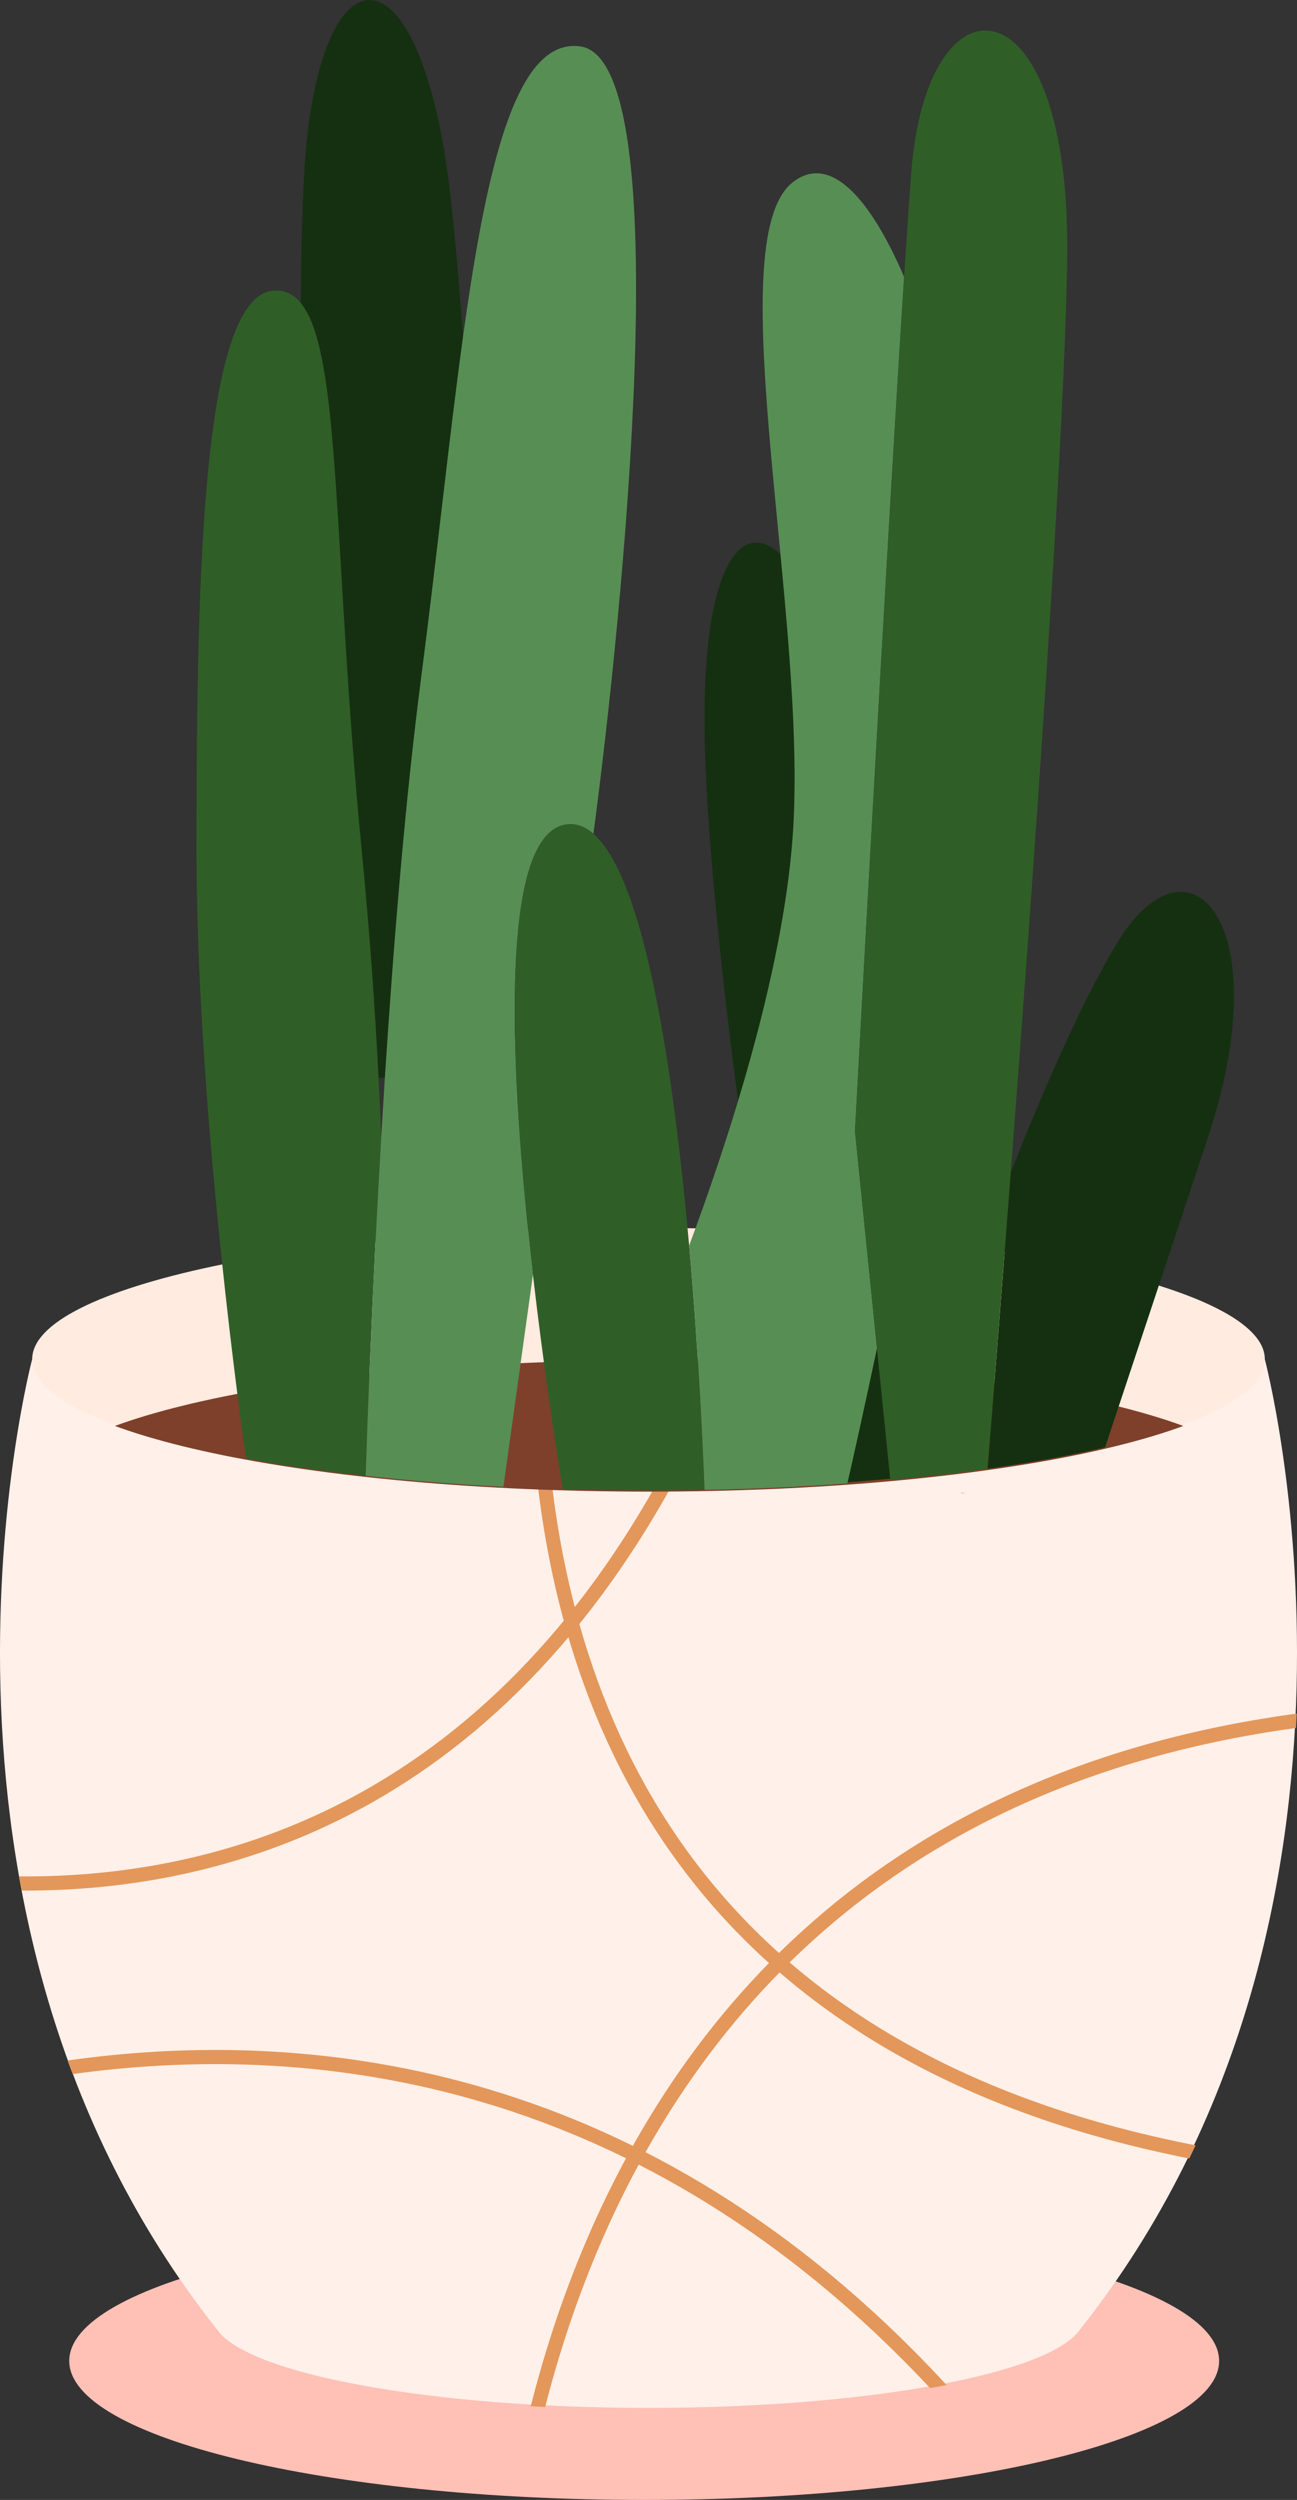 <?xml version="1.0" encoding="UTF-8" standalone="no"?>
<svg
   width="51.89pt"
   height="100pt"
   viewBox="0 0 51.89 100"
   version="1.1"
   id="svg341"
   sodipodi:docname="plant-1.svg"
   inkscape:version="1.3 (0e150ed6c4, 2023-07-21)"
   xmlns:inkscape="http://www.inkscape.org/namespaces/inkscape"
   xmlns:sodipodi="http://sodipodi.sourceforge.net/DTD/sodipodi-0.dtd"
   xmlns="http://www.w3.org/2000/svg"
   xmlns:svg="http://www.w3.org/2000/svg">
  <rect x="0" y="0" width="51.89" height="100" fill="#333333" stroke="none"/>
  <sodipodi:namedview
     id="namedview341"
     pagecolor="#ffffff"
     bordercolor="#000000"
     borderopacity="0.25"
     inkscape:showpageshadow="2"
     inkscape:pageopacity="0.0"
     inkscape:pagecheckerboard="0"
     inkscape:deskcolor="#d1d1d1"
     inkscape:document-units="pt"
     showgrid="false"
     inkscape:zoom="1.197"
     inkscape:cx="-5.0125313"
     inkscape:cy="133.6675"
     inkscape:window-width="1920"
     inkscape:window-height="1002"
     inkscape:window-x="-8"
     inkscape:window-y="-8"
     inkscape:window-maximized="1"
     inkscape:current-layer="svg341" />
  <defs
     id="defs64">
    <clipPath
       id="clip-0">
      <path
         clip-rule="nonzero"
         d="m 199,370 h 100 v 11 H 199 Z m 0,0"
         id="path1" />
    </clipPath>
    <clipPath
       id="clip-1">
      <path
         clip-rule="nonzero"
         d="m 199.125,370.574 c 0,5.395 22.242,9.77 49.676,9.77 27.438,0 49.676,-4.375 49.676,-9.77 0,-5.395 -22.238,-9.77 -49.676,-9.77 -27.434,0 -49.676,4.375 -49.676,9.77"
         id="path2" />
    </clipPath>
    <clipPath
       id="clip-2">
      <path
         clip-rule="nonzero"
         d="m 182,209 h 111 v 49 H 182 Z m 0,0"
         id="path3" />
    </clipPath>
    <clipPath
       id="clip-3">
      <path
         clip-rule="nonzero"
         d="m 198.043,52.789 c 0,0 -10.234,0 -19.543,11.656 -9.309,11.66 -8.676,7.266 -16.105,26.559 -7.434,19.289 -9.5,29.727 -10.25,40.934 -0.75,11.207 -2.719,15.168 1.418,34.895 4.137,19.723 3.828,19.277 8.938,29.555 5.113,10.277 2.914,22.754 6.398,31.855 3.484,9.105 9.734,7.477 10.793,17.098 1.062,9.625 7.785,11.098 16.957,11.715 9.168,0.613 13.785,8.086 22.867,4.941 9.082,-3.145 13.77,-32.406 13.77,-32.406 l -1.688,-10.453 c 0,0 3.055,10.453 10.91,15.406 7.855,4.953 14.258,21.418 26.484,22.234 12.227,0.82 8.766,-13.727 16.309,-19.367 7.543,-5.645 15.406,-26.27 9.25,-41.352 -6.152,-15.082 0.082,-26.664 -11.75,-38.512 -11.828,-11.852 -0.316,-25.41 -16.379,-40.473 -9,-8.449 -8.434,-16.941 -20.816,-25.617 -11.852,-8.305 -15.34,-38.852 -43.602,-38.855 -1.27,0 -2.586,0.062 -3.961,0.188"
         id="path4" />
    </clipPath>
    <clipPath
       id="clip-4">
      <path
         clip-rule="nonzero"
         d="m 169,197 h 128 v 34 H 169 Z m 0,0"
         id="path5" />
    </clipPath>
    <clipPath
       id="clip-5">
      <path
         clip-rule="nonzero"
         d="m 198.043,52.789 c 0,0 -10.234,0 -19.543,11.656 -9.309,11.66 -8.676,7.266 -16.105,26.559 -7.434,19.289 -9.5,29.727 -10.25,40.934 -0.75,11.207 -2.719,15.168 1.418,34.895 4.137,19.723 3.828,19.277 8.938,29.555 5.113,10.277 2.914,22.754 6.398,31.855 3.484,9.105 9.734,7.477 10.793,17.098 1.062,9.625 7.785,11.098 16.957,11.715 9.168,0.613 13.785,8.086 22.867,4.941 9.082,-3.145 13.77,-32.406 13.77,-32.406 l -1.688,-10.453 c 0,0 3.055,10.453 10.91,15.406 7.855,4.953 14.258,21.418 26.484,22.234 12.227,0.82 8.766,-13.727 16.309,-19.367 7.543,-5.645 15.406,-26.27 9.25,-41.352 -6.152,-15.082 0.082,-26.664 -11.75,-38.512 -11.828,-11.852 -0.316,-25.41 -16.379,-40.473 -9,-8.449 -8.434,-16.941 -20.816,-25.617 -11.852,-8.305 -15.34,-38.852 -43.602,-38.855 -1.27,0 -2.586,0.062 -3.961,0.188"
         id="path6" />
    </clipPath>
    <clipPath
       id="clip-6">
      <path
         clip-rule="nonzero"
         d="m 160,185 h 137 v 24 H 160 Z m 0,0"
         id="path7" />
    </clipPath>
    <clipPath
       id="clip-7">
      <path
         clip-rule="nonzero"
         d="m 198.043,52.789 c 0,0 -10.234,0 -19.543,11.656 -9.309,11.66 -8.676,7.266 -16.105,26.559 -7.434,19.289 -9.5,29.727 -10.25,40.934 -0.75,11.207 -2.719,15.168 1.418,34.895 4.137,19.723 3.828,19.277 8.938,29.555 5.113,10.277 2.914,22.754 6.398,31.855 3.484,9.105 9.734,7.477 10.793,17.098 1.062,9.625 7.785,11.098 16.957,11.715 9.168,0.613 13.785,8.086 22.867,4.941 9.082,-3.145 13.77,-32.406 13.77,-32.406 l -1.688,-10.453 c 0,0 3.055,10.453 10.91,15.406 7.855,4.953 14.258,21.418 26.484,22.234 12.227,0.82 8.766,-13.727 16.309,-19.367 7.543,-5.645 15.406,-26.27 9.25,-41.352 -6.152,-15.082 0.082,-26.664 -11.75,-38.512 -11.828,-11.852 -0.316,-25.41 -16.379,-40.473 -9,-8.449 -8.434,-16.941 -20.816,-25.617 -11.852,-8.305 -15.34,-38.852 -43.602,-38.855 -1.27,0 -2.586,0.062 -3.961,0.188"
         id="path8" />
    </clipPath>
    <clipPath
       id="clip-8">
      <path
         clip-rule="nonzero"
         d="m 151,159 h 142 v 26 H 151 Z m 0,0"
         id="path9" />
    </clipPath>
    <clipPath
       id="clip-9">
      <path
         clip-rule="nonzero"
         d="m 198.043,52.789 c 0,0 -10.234,0 -19.543,11.656 -9.309,11.66 -8.676,7.266 -16.105,26.559 -7.434,19.289 -9.5,29.727 -10.25,40.934 -0.75,11.207 -2.719,15.168 1.418,34.895 4.137,19.723 3.828,19.277 8.938,29.555 5.113,10.277 2.914,22.754 6.398,31.855 3.484,9.105 9.734,7.477 10.793,17.098 1.062,9.625 7.785,11.098 16.957,11.715 9.168,0.613 13.785,8.086 22.867,4.941 9.082,-3.145 13.77,-32.406 13.77,-32.406 l -1.688,-10.453 c 0,0 3.055,10.453 10.91,15.406 7.855,4.953 14.258,21.418 26.484,22.234 12.227,0.82 8.766,-13.727 16.309,-19.367 7.543,-5.645 15.406,-26.27 9.25,-41.352 -6.152,-15.082 0.082,-26.664 -11.75,-38.512 -11.828,-11.852 -0.316,-25.41 -16.379,-40.473 -9,-8.449 -8.434,-16.941 -20.816,-25.617 -11.852,-8.305 -15.34,-38.852 -43.602,-38.855 -1.27,0 -2.586,0.062 -3.961,0.188"
         id="path10" />
    </clipPath>
    <clipPath
       id="clip-10">
      <path
         clip-rule="nonzero"
         d="m 151,134 h 130 v 29 H 151 Z m 0,0"
         id="path11" />
    </clipPath>
    <clipPath
       id="clip-11">
      <path
         clip-rule="nonzero"
         d="m 198.043,52.789 c 0,0 -10.234,0 -19.543,11.656 -9.309,11.66 -8.676,7.266 -16.105,26.559 -7.434,19.289 -9.5,29.727 -10.25,40.934 -0.75,11.207 -2.719,15.168 1.418,34.895 4.137,19.723 3.828,19.277 8.938,29.555 5.113,10.277 2.914,22.754 6.398,31.855 3.484,9.105 9.734,7.477 10.793,17.098 1.062,9.625 7.785,11.098 16.957,11.715 9.168,0.613 13.785,8.086 22.867,4.941 9.082,-3.145 13.77,-32.406 13.77,-32.406 l -1.688,-10.453 c 0,0 3.055,10.453 10.91,15.406 7.855,4.953 14.258,21.418 26.484,22.234 12.227,0.82 8.766,-13.727 16.309,-19.367 7.543,-5.645 15.406,-26.27 9.25,-41.352 -6.152,-15.082 0.082,-26.664 -11.75,-38.512 -11.828,-11.852 -0.316,-25.41 -16.379,-40.473 -9,-8.449 -8.434,-16.941 -20.816,-25.617 -11.852,-8.305 -15.34,-38.852 -43.602,-38.855 -1.27,0 -2.586,0.062 -3.961,0.188"
         id="path12" />
    </clipPath>
    <clipPath
       id="clip-12">
      <path
         clip-rule="nonzero"
         d="m 151,112 h 119 v 34 H 151 Z m 0,0"
         id="path13" />
    </clipPath>
    <clipPath
       id="clip-13">
      <path
         clip-rule="nonzero"
         d="m 198.043,52.789 c 0,0 -10.234,0 -19.543,11.656 -9.309,11.66 -8.676,7.266 -16.105,26.559 -7.434,19.289 -9.5,29.727 -10.25,40.934 -0.75,11.207 -2.719,15.168 1.418,34.895 4.137,19.723 3.828,19.277 8.938,29.555 5.113,10.277 2.914,22.754 6.398,31.855 3.484,9.105 9.734,7.477 10.793,17.098 1.062,9.625 7.785,11.098 16.957,11.715 9.168,0.613 13.785,8.086 22.867,4.941 9.082,-3.145 13.77,-32.406 13.77,-32.406 l -1.688,-10.453 c 0,0 3.055,10.453 10.91,15.406 7.855,4.953 14.258,21.418 26.484,22.234 12.227,0.82 8.766,-13.727 16.309,-19.367 7.543,-5.645 15.406,-26.27 9.25,-41.352 -6.152,-15.082 0.082,-26.664 -11.75,-38.512 -11.828,-11.852 -0.316,-25.41 -16.379,-40.473 -9,-8.449 -8.434,-16.941 -20.816,-25.617 -11.852,-8.305 -15.34,-38.852 -43.602,-38.855 -1.27,0 -2.586,0.062 -3.961,0.188"
         id="path14" />
    </clipPath>
    <clipPath
       id="clip-14">
      <path
         clip-rule="nonzero"
         d="m 151,91 h 106 v 32 H 151 Z m 0,0"
         id="path15" />
    </clipPath>
    <clipPath
       id="clip-15">
      <path
         clip-rule="nonzero"
         d="m 198.043,52.789 c 0,0 -10.234,0 -19.543,11.656 -9.309,11.66 -8.676,7.266 -16.105,26.559 -7.434,19.289 -9.5,29.727 -10.25,40.934 -0.75,11.207 -2.719,15.168 1.418,34.895 4.137,19.723 3.828,19.277 8.938,29.555 5.113,10.277 2.914,22.754 6.398,31.855 3.484,9.105 9.734,7.477 10.793,17.098 1.062,9.625 7.785,11.098 16.957,11.715 9.168,0.613 13.785,8.086 22.867,4.941 9.082,-3.145 13.77,-32.406 13.77,-32.406 l -1.688,-10.453 c 0,0 3.055,10.453 10.91,15.406 7.855,4.953 14.258,21.418 26.484,22.234 12.227,0.82 8.766,-13.727 16.309,-19.367 7.543,-5.645 15.406,-26.27 9.25,-41.352 -6.152,-15.082 0.082,-26.664 -11.75,-38.512 -11.828,-11.852 -0.316,-25.41 -16.379,-40.473 -9,-8.449 -8.434,-16.941 -20.816,-25.617 -11.852,-8.305 -15.34,-38.852 -43.602,-38.855 -1.27,0 -2.586,0.062 -3.961,0.188"
         id="path16" />
    </clipPath>
    <clipPath
       id="clip-16">
      <path
         clip-rule="nonzero"
         d="m 162,77 h 82 v 31 h -82 z m 0,0"
         id="path17" />
    </clipPath>
    <clipPath
       id="clip-17">
      <path
         clip-rule="nonzero"
         d="m 198.043,52.789 c 0,0 -10.234,0 -19.543,11.656 -9.309,11.66 -8.676,7.266 -16.105,26.559 -7.434,19.289 -9.5,29.727 -10.25,40.934 -0.75,11.207 -2.719,15.168 1.418,34.895 4.137,19.723 3.828,19.277 8.938,29.555 5.113,10.277 2.914,22.754 6.398,31.855 3.484,9.105 9.734,7.477 10.793,17.098 1.062,9.625 7.785,11.098 16.957,11.715 9.168,0.613 13.785,8.086 22.867,4.941 9.082,-3.145 13.77,-32.406 13.77,-32.406 l -1.688,-10.453 c 0,0 3.055,10.453 10.91,15.406 7.855,4.953 14.258,21.418 26.484,22.234 12.227,0.82 8.766,-13.727 16.309,-19.367 7.543,-5.645 15.406,-26.27 9.25,-41.352 -6.152,-15.082 0.082,-26.664 -11.75,-38.512 -11.828,-11.852 -0.316,-25.41 -16.379,-40.473 -9,-8.449 -8.434,-16.941 -20.816,-25.617 -11.852,-8.305 -15.34,-38.852 -43.602,-38.855 -1.27,0 -2.586,0.062 -3.961,0.188"
         id="path18" />
    </clipPath>
    <clipPath
       id="clip-18">
      <path
         clip-rule="nonzero"
         d="m 171,62 h 63 v 24 h -63 z m 0,0"
         id="path19" />
    </clipPath>
    <clipPath
       id="clip-19">
      <path
         clip-rule="nonzero"
         d="m 198.043,52.789 c 0,0 -10.234,0 -19.543,11.656 -9.309,11.66 -8.676,7.266 -16.105,26.559 -7.434,19.289 -9.5,29.727 -10.25,40.934 -0.75,11.207 -2.719,15.168 1.418,34.895 4.137,19.723 3.828,19.277 8.938,29.555 5.113,10.277 2.914,22.754 6.398,31.855 3.484,9.105 9.734,7.477 10.793,17.098 1.062,9.625 7.785,11.098 16.957,11.715 9.168,0.613 13.785,8.086 22.867,4.941 9.082,-3.145 13.77,-32.406 13.77,-32.406 l -1.688,-10.453 c 0,0 3.055,10.453 10.91,15.406 7.855,4.953 14.258,21.418 26.484,22.234 12.227,0.82 8.766,-13.727 16.309,-19.367 7.543,-5.645 15.406,-26.27 9.25,-41.352 -6.152,-15.082 0.082,-26.664 -11.75,-38.512 -11.828,-11.852 -0.316,-25.41 -16.379,-40.473 -9,-8.449 -8.434,-16.941 -20.816,-25.617 -11.852,-8.305 -15.34,-38.852 -43.602,-38.855 -1.27,0 -2.586,0.062 -3.961,0.188"
         id="path20" />
    </clipPath>
    <clipPath
       id="clip-20">
      <path
         clip-rule="nonzero"
         d="m 301,245 h 125 v 11 H 301 Z m 0,0"
         id="path21" />
    </clipPath>
    <clipPath
       id="clip-21">
      <path
         clip-rule="nonzero"
         d="m 359.621,240.902 c -2.125,1.23 -4.004,0.871 -6.531,0.512 -5.172,-0.734 -13.055,-1.469 -31.254,11.406 0,0 -31.656,0.859 -40.164,4.344 -8.512,3.484 -21.105,11.988 -11.234,13.012 3.922,0.41 8.582,-0.895 13.633,-2.199 7.652,-1.973 16.199,-3.945 24.438,0.027 6.91,3.34 13.898,1.332 20.305,-0.676 6.262,-1.961 11.969,-3.922 16.512,-0.895 5.633,3.758 15.887,1.551 24.859,-0.66 5.664,-1.391 10.812,-2.785 13.969,-2.68 8.148,0.277 19.379,1.477 30.613,-5.93 11.234,-7.41 15.66,-2.023 9.191,-10.844 -6.469,-8.82 -21.988,-4.055 -31.246,-7.457 -3.48,-1.277 -8.102,-1.84 -12.859,-1.84 -7.91,0 -16.191,1.543 -20.23,3.879"
         id="path22" />
    </clipPath>
    <clipPath
       id="clip-22">
      <path
         clip-rule="nonzero"
         d="m 400,239 h 27 v 12 h -27 z m 0,0"
         id="path23" />
    </clipPath>
    <clipPath
       id="clip-23">
      <path
         clip-rule="nonzero"
         d="m 359.621,240.902 c -2.125,1.23 -4.004,0.871 -6.531,0.512 -5.172,-0.734 -13.055,-1.469 -31.254,11.406 0,0 -31.656,0.859 -40.164,4.344 -8.512,3.484 -21.105,11.988 -11.234,13.012 3.922,0.41 8.582,-0.895 13.633,-2.199 7.652,-1.973 16.199,-3.945 24.438,0.027 6.91,3.34 13.898,1.332 20.305,-0.676 6.262,-1.961 11.969,-3.922 16.512,-0.895 5.633,3.758 15.887,1.551 24.859,-0.66 5.664,-1.391 10.812,-2.785 13.969,-2.68 8.148,0.277 19.379,1.477 30.613,-5.93 11.234,-7.41 15.66,-2.023 9.191,-10.844 -6.469,-8.82 -21.988,-4.055 -31.246,-7.457 -3.48,-1.277 -8.102,-1.84 -12.859,-1.84 -7.91,0 -16.191,1.543 -20.23,3.879"
         id="path24" />
    </clipPath>
    <clipPath
       id="clip-24">
      <path
         clip-rule="nonzero"
         d="m 378,237 h 36 v 29 h -36 z m 0,0"
         id="path25" />
    </clipPath>
    <clipPath
       id="clip-25">
      <path
         clip-rule="nonzero"
         d="m 359.621,240.902 c -2.125,1.23 -4.004,0.871 -6.531,0.512 -5.172,-0.734 -13.055,-1.469 -31.254,11.406 0,0 -31.656,0.859 -40.164,4.344 -8.512,3.484 -21.105,11.988 -11.234,13.012 3.922,0.41 8.582,-0.895 13.633,-2.199 7.652,-1.973 16.199,-3.945 24.438,0.027 6.91,3.34 13.898,1.332 20.305,-0.676 6.262,-1.961 11.969,-3.922 16.512,-0.895 5.633,3.758 15.887,1.551 24.859,-0.66 5.664,-1.391 10.812,-2.785 13.969,-2.68 8.148,0.277 19.379,1.477 30.613,-5.93 11.234,-7.41 15.66,-2.023 9.191,-10.844 -6.469,-8.82 -21.988,-4.055 -31.246,-7.457 -3.48,-1.277 -8.102,-1.84 -12.859,-1.84 -7.91,0 -16.191,1.543 -20.23,3.879"
         id="path26" />
    </clipPath>
    <clipPath
       id="clip-26">
      <path
         clip-rule="nonzero"
         d="m 359,237 h 22 v 33 h -22 z m 0,0"
         id="path27" />
    </clipPath>
    <clipPath
       id="clip-27">
      <path
         clip-rule="nonzero"
         d="m 359.621,240.902 c -2.125,1.23 -4.004,0.871 -6.531,0.512 -5.172,-0.734 -13.055,-1.469 -31.254,11.406 0,0 -31.656,0.859 -40.164,4.344 -8.512,3.484 -21.105,11.988 -11.234,13.012 3.922,0.41 8.582,-0.895 13.633,-2.199 7.652,-1.973 16.199,-3.945 24.438,0.027 6.91,3.34 13.898,1.332 20.305,-0.676 6.262,-1.961 11.969,-3.922 16.512,-0.895 5.633,3.758 15.887,1.551 24.859,-0.66 5.664,-1.391 10.812,-2.785 13.969,-2.68 8.148,0.277 19.379,1.477 30.613,-5.93 11.234,-7.41 15.66,-2.023 9.191,-10.844 -6.469,-8.82 -21.988,-4.055 -31.246,-7.457 -3.48,-1.277 -8.102,-1.84 -12.859,-1.84 -7.91,0 -16.191,1.543 -20.23,3.879"
         id="path28" />
    </clipPath>
    <clipPath
       id="clip-28">
      <path
         clip-rule="nonzero"
         d="m 337,237 h 21 v 34 h -21 z m 0,0"
         id="path29" />
    </clipPath>
    <clipPath
       id="clip-29">
      <path
         clip-rule="nonzero"
         d="m 359.621,240.902 c -2.125,1.23 -4.004,0.871 -6.531,0.512 -5.172,-0.734 -13.055,-1.469 -31.254,11.406 0,0 -31.656,0.859 -40.164,4.344 -8.512,3.484 -21.105,11.988 -11.234,13.012 3.922,0.41 8.582,-0.895 13.633,-2.199 7.652,-1.973 16.199,-3.945 24.438,0.027 6.91,3.34 13.898,1.332 20.305,-0.676 6.262,-1.961 11.969,-3.922 16.512,-0.895 5.633,3.758 15.887,1.551 24.859,-0.66 5.664,-1.391 10.812,-2.785 13.969,-2.68 8.148,0.277 19.379,1.477 30.613,-5.93 11.234,-7.41 15.66,-2.023 9.191,-10.844 -6.469,-8.82 -21.988,-4.055 -31.246,-7.457 -3.48,-1.277 -8.102,-1.84 -12.859,-1.84 -7.91,0 -16.191,1.543 -20.23,3.879"
         id="path30" />
    </clipPath>
    <clipPath
       id="clip-30">
      <path
         clip-rule="nonzero"
         d="m 317,242 h 17 v 29 h -17 z m 0,0"
         id="path31" />
    </clipPath>
    <clipPath
       id="clip-31">
      <path
         clip-rule="nonzero"
         d="m 359.621,240.902 c -2.125,1.23 -4.004,0.871 -6.531,0.512 -5.172,-0.734 -13.055,-1.469 -31.254,11.406 0,0 -31.656,0.859 -40.164,4.344 -8.512,3.484 -21.105,11.988 -11.234,13.012 3.922,0.41 8.582,-0.895 13.633,-2.199 7.652,-1.973 16.199,-3.945 24.438,0.027 6.91,3.34 13.898,1.332 20.305,-0.676 6.262,-1.961 11.969,-3.922 16.512,-0.895 5.633,3.758 15.887,1.551 24.859,-0.66 5.664,-1.391 10.812,-2.785 13.969,-2.68 8.148,0.277 19.379,1.477 30.613,-5.93 11.234,-7.41 15.66,-2.023 9.191,-10.844 -6.469,-8.82 -21.988,-4.055 -31.246,-7.457 -3.48,-1.277 -8.102,-1.84 -12.859,-1.84 -7.91,0 -16.191,1.543 -20.23,3.879"
         id="path32" />
    </clipPath>
    <clipPath
       id="clip-32">
      <path
         clip-rule="nonzero"
         d="m 275,251 h 49 v 19 h -49 z m 0,0"
         id="path33" />
    </clipPath>
    <clipPath
       id="clip-33">
      <path
         clip-rule="nonzero"
         d="m 359.621,240.902 c -2.125,1.23 -4.004,0.871 -6.531,0.512 -5.172,-0.734 -13.055,-1.469 -31.254,11.406 0,0 -31.656,0.859 -40.164,4.344 -8.512,3.484 -21.105,11.988 -11.234,13.012 3.922,0.41 8.582,-0.895 13.633,-2.199 7.652,-1.973 16.199,-3.945 24.438,0.027 6.91,3.34 13.898,1.332 20.305,-0.676 6.262,-1.961 11.969,-3.922 16.512,-0.895 5.633,3.758 15.887,1.551 24.859,-0.66 5.664,-1.391 10.812,-2.785 13.969,-2.68 8.148,0.277 19.379,1.477 30.613,-5.93 11.234,-7.41 15.66,-2.023 9.191,-10.844 -6.469,-8.82 -21.988,-4.055 -31.246,-7.457 -3.48,-1.277 -8.102,-1.84 -12.859,-1.84 -7.91,0 -16.191,1.543 -20.23,3.879"
         id="path34" />
    </clipPath>
    <clipPath
       id="clip-34">
      <path
         clip-rule="nonzero"
         d="m 74,262 h 129 v 26 H 74 Z m 0,0"
         id="path35" />
    </clipPath>
    <clipPath
       id="clip-35">
      <path
         clip-rule="nonzero"
         d="m 139.918,260.07 c -8.512,3.535 -21.105,0.129 -38.125,6.598 -17.02,6.469 -20.766,11.367 -28.594,15.555 -7.828,4.188 8.852,8.273 29.273,7.594 20.426,-0.684 29.273,-3.066 38.805,-4.086 4.012,-0.43 7.543,0.59 11.582,1.609 5.555,1.398 12.066,2.797 22.117,0.434 17.363,-4.086 15.66,-12.594 34.043,-11.234 18.379,1.363 17.699,-6.125 8.848,-9.531 -8.848,-3.402 -24.168,1.02 -24.168,1.02 0,0 -6.469,0.344 -12.254,-4.762 -5.785,-5.109 -13.957,-2.723 -19.062,-2.043 -2.066,0.273 -4.742,-0.438 -7.766,-1.152 -2.562,-0.605 -5.379,-1.215 -8.273,-1.215 -2.121,0 -4.285,0.328 -6.426,1.215"
         id="path36" />
    </clipPath>
    <clipPath
       id="clip-36">
      <path
         clip-rule="nonzero"
         d="m 77,276 h 22 v 3 H 77 Z m 0,0"
         id="path37" />
    </clipPath>
    <clipPath
       id="clip-37">
      <path
         clip-rule="nonzero"
         d="m 139.918,260.07 c -8.512,3.535 -21.105,0.129 -38.125,6.598 -17.02,6.469 -20.766,11.367 -28.594,15.555 -7.828,4.188 8.852,8.273 29.273,7.594 20.426,-0.684 29.273,-3.066 38.805,-4.086 4.012,-0.43 7.543,0.59 11.582,1.609 5.555,1.398 12.066,2.797 22.117,0.434 17.363,-4.086 15.66,-12.594 34.043,-11.234 18.379,1.363 17.699,-6.125 8.848,-9.531 -8.848,-3.402 -24.168,1.02 -24.168,1.02 0,0 -6.469,0.344 -12.254,-4.762 -5.785,-5.109 -13.957,-2.723 -19.062,-2.043 -2.066,0.273 -4.742,-0.438 -7.766,-1.152 -2.562,-0.605 -5.379,-1.215 -8.273,-1.215 -2.121,0 -4.285,0.328 -6.426,1.215"
         id="path38" />
    </clipPath>
    <clipPath
       id="clip-38">
      <path
         clip-rule="nonzero"
         d="m 82,261 h 38 v 29 H 82 Z m 0,0"
         id="path39" />
    </clipPath>
    <clipPath
       id="clip-39">
      <path
         clip-rule="nonzero"
         d="m 139.918,260.07 c -8.512,3.535 -21.105,0.129 -38.125,6.598 -17.02,6.469 -20.766,11.367 -28.594,15.555 -7.828,4.188 8.852,8.273 29.273,7.594 20.426,-0.684 29.273,-3.066 38.805,-4.086 4.012,-0.43 7.543,0.59 11.582,1.609 5.555,1.398 12.066,2.797 22.117,0.434 17.363,-4.086 15.66,-12.594 34.043,-11.234 18.379,1.363 17.699,-6.125 8.848,-9.531 -8.848,-3.402 -24.168,1.02 -24.168,1.02 0,0 -6.469,0.344 -12.254,-4.762 -5.785,-5.109 -13.957,-2.723 -19.062,-2.043 -2.066,0.273 -4.742,-0.438 -7.766,-1.152 -2.562,-0.605 -5.379,-1.215 -8.273,-1.215 -2.121,0 -4.285,0.328 -6.426,1.215"
         id="path40" />
    </clipPath>
    <clipPath
       id="clip-40">
      <path
         clip-rule="nonzero"
         d="m 114,258 h 26 v 32 h -26 z m 0,0"
         id="path41" />
    </clipPath>
    <clipPath
       id="clip-41">
      <path
         clip-rule="nonzero"
         d="m 139.918,260.07 c -8.512,3.535 -21.105,0.129 -38.125,6.598 -17.02,6.469 -20.766,11.367 -28.594,15.555 -7.828,4.188 8.852,8.273 29.273,7.594 20.426,-0.684 29.273,-3.066 38.805,-4.086 4.012,-0.43 7.543,0.59 11.582,1.609 5.555,1.398 12.066,2.797 22.117,0.434 17.363,-4.086 15.66,-12.594 34.043,-11.234 18.379,1.363 17.699,-6.125 8.848,-9.531 -8.848,-3.402 -24.168,1.02 -24.168,1.02 0,0 -6.469,0.344 -12.254,-4.762 -5.785,-5.109 -13.957,-2.723 -19.062,-2.043 -2.066,0.273 -4.742,-0.438 -7.766,-1.152 -2.562,-0.605 -5.379,-1.215 -8.273,-1.215 -2.121,0 -4.285,0.328 -6.426,1.215"
         id="path42" />
    </clipPath>
    <clipPath
       id="clip-42">
      <path
         clip-rule="nonzero"
         d="m 138,258 h 28 v 32 h -28 z m 0,0"
         id="path43" />
    </clipPath>
    <clipPath
       id="clip-43">
      <path
         clip-rule="nonzero"
         d="m 139.918,260.07 c -8.512,3.535 -21.105,0.129 -38.125,6.598 -17.02,6.469 -20.766,11.367 -28.594,15.555 -7.828,4.188 8.852,8.273 29.273,7.594 20.426,-0.684 29.273,-3.066 38.805,-4.086 4.012,-0.43 7.543,0.59 11.582,1.609 5.555,1.398 12.066,2.797 22.117,0.434 17.363,-4.086 15.66,-12.594 34.043,-11.234 18.379,1.363 17.699,-6.125 8.848,-9.531 -8.848,-3.402 -24.168,1.02 -24.168,1.02 0,0 -6.469,0.344 -12.254,-4.762 -5.785,-5.109 -13.957,-2.723 -19.062,-2.043 -2.066,0.273 -4.742,-0.438 -7.766,-1.152 -2.562,-0.605 -5.379,-1.215 -8.273,-1.215 -2.121,0 -4.285,0.328 -6.426,1.215"
         id="path44" />
    </clipPath>
    <clipPath
       id="clip-44">
      <path
         clip-rule="nonzero"
         d="m 166,258 h 20 v 32 h -20 z m 0,0"
         id="path45" />
    </clipPath>
    <clipPath
       id="clip-45">
      <path
         clip-rule="nonzero"
         d="m 139.918,260.07 c -8.512,3.535 -21.105,0.129 -38.125,6.598 -17.02,6.469 -20.766,11.367 -28.594,15.555 -7.828,4.188 8.852,8.273 29.273,7.594 20.426,-0.684 29.273,-3.066 38.805,-4.086 4.012,-0.43 7.543,0.59 11.582,1.609 5.555,1.398 12.066,2.797 22.117,0.434 17.363,-4.086 15.66,-12.594 34.043,-11.234 18.379,1.363 17.699,-6.125 8.848,-9.531 -8.848,-3.402 -24.168,1.02 -24.168,1.02 0,0 -6.469,0.344 -12.254,-4.762 -5.785,-5.109 -13.957,-2.723 -19.062,-2.043 -2.066,0.273 -4.742,-0.438 -7.766,-1.152 -2.562,-0.605 -5.379,-1.215 -8.273,-1.215 -2.121,0 -4.285,0.328 -6.426,1.215"
         id="path46" />
    </clipPath>
    <clipPath
       id="clip-46">
      <path
         clip-rule="nonzero"
         d="m 183,269 h 41 v 7 h -41 z m 0,0"
         id="path47" />
    </clipPath>
    <clipPath
       id="clip-47">
      <path
         clip-rule="nonzero"
         d="m 139.918,260.07 c -8.512,3.535 -21.105,0.129 -38.125,6.598 -17.02,6.469 -20.766,11.367 -28.594,15.555 -7.828,4.188 8.852,8.273 29.273,7.594 20.426,-0.684 29.273,-3.066 38.805,-4.086 4.012,-0.43 7.543,0.59 11.582,1.609 5.555,1.398 12.066,2.797 22.117,0.434 17.363,-4.086 15.66,-12.594 34.043,-11.234 18.379,1.363 17.699,-6.125 8.848,-9.531 -8.848,-3.402 -24.168,1.02 -24.168,1.02 0,0 -6.469,0.344 -12.254,-4.762 -5.785,-5.109 -13.957,-2.723 -19.062,-2.043 -2.066,0.273 -4.742,-0.438 -7.766,-1.152 -2.562,-0.605 -5.379,-1.215 -8.273,-1.215 -2.121,0 -4.285,0.328 -6.426,1.215"
         id="path48" />
    </clipPath>
    <clipPath
       id="clip-48">
      <path
         clip-rule="nonzero"
         d="m 27,176 h 77 v 26 H 27 Z m 0,0"
         id="path49" />
    </clipPath>
    <clipPath
       id="clip-49">
      <path
         clip-rule="nonzero"
         d="M 72.211,129.676 H 30.109 c 0,0 -9.988,37.715 12.617,66.266 2.07,3.035 14.48,5.363 29.484,5.363 15.008,0 27.418,-2.328 29.484,-5.363 22.609,-28.551 12.617,-66.266 12.617,-66.266 z m 0,0"
         id="path50" />
    </clipPath>
    <clipPath
       id="clip-50">
      <path
         clip-rule="nonzero"
         d="m 61,152 h 56 v 50 H 61 Z m 0,0"
         id="path51" />
    </clipPath>
    <clipPath
       id="clip-51">
      <path
         clip-rule="nonzero"
         d="M 72.211,129.676 H 30.109 c 0,0 -9.988,37.715 12.617,66.266 2.07,3.035 14.48,5.363 29.484,5.363 15.008,0 27.418,-2.328 29.484,-5.363 22.609,-28.551 12.617,-66.266 12.617,-66.266 z m 0,0"
         id="path52" />
    </clipPath>
    <clipPath
       id="clip-52">
      <path
         clip-rule="nonzero"
         d="m 27,129 h 58 v 37 H 27 Z m 0,0"
         id="path53" />
    </clipPath>
    <clipPath
       id="clip-53">
      <path
         clip-rule="nonzero"
         d="M 72.211,129.676 H 30.109 c 0,0 -9.988,37.715 12.617,66.266 2.07,3.035 14.48,5.363 29.484,5.363 15.008,0 27.418,-2.328 29.484,-5.363 22.609,-28.551 12.617,-66.266 12.617,-66.266 z m 0,0"
         id="path54" />
    </clipPath>
    <clipPath
       id="clip-54">
      <path
         clip-rule="nonzero"
         d="m 64,129 h 53 v 58 H 64 Z m 0,0"
         id="path55" />
    </clipPath>
    <clipPath
       id="clip-55">
      <path
         clip-rule="nonzero"
         d="M 72.211,129.676 H 30.109 c 0,0 -9.988,37.715 12.617,66.266 2.07,3.035 14.48,5.363 29.484,5.363 15.008,0 27.418,-2.328 29.484,-5.363 22.609,-28.551 12.617,-66.266 12.617,-66.266 z m 0,0"
         id="path56" />
    </clipPath>
    <clipPath
       id="clip-56">
      <path
         clip-rule="nonzero"
         d="m 30,129 h 85 v 10 H 30 Z m 0,0"
         id="path57" />
    </clipPath>
    <clipPath
       id="clip-57">
      <path
         clip-rule="nonzero"
         d="m 30.109,129.676 c 0,4.953 18.852,8.965 42.102,8.965 23.254,0 42.102,-4.012 42.102,-8.965 0,-4.953 -18.848,-8.965 -42.102,-8.965 -23.25,0 -42.102,4.012 -42.102,8.965"
         id="path58" />
    </clipPath>
    <clipPath
       id="clip-58">
      <path
         clip-rule="nonzero"
         d="m 348,370 h 100 v 11 H 348 Z m 0,0"
         id="path59" />
    </clipPath>
    <clipPath
       id="clip-59">
      <path
         clip-rule="nonzero"
         d="m 348.477,370.574 c 0,5.395 22.242,9.77 49.676,9.77 27.438,0 49.676,-4.375 49.676,-9.77 0,-5.395 -22.238,-9.77 -49.676,-9.77 -27.434,0 -49.676,4.375 -49.676,9.77"
         id="path60" />
    </clipPath>
    <clipPath
       id="clip-60">
      <path
         clip-rule="nonzero"
         d="m 45,396 h 92 v 41 H 45 Z m 0,0"
         id="path61" />
    </clipPath>
    <clipPath
       id="clip-61">
      <path
         clip-rule="nonzero"
         d="m 45.512,396.609 v 53.93 c 0,4.938 20.344,8.938 45.445,8.938 25.098,0 45.445,-4 45.445,-8.938 v -53.93 z m 0,0"
         id="path62" />
    </clipPath>
    <clipPath
       id="clip-62">
      <path
         clip-rule="nonzero"
         d="m 45,396 h 92 v 10 H 45 Z m 0,0"
         id="path63" />
    </clipPath>
    <clipPath
       id="clip-63">
      <path
         clip-rule="nonzero"
         d="m 45.512,396.609 c 0,4.938 20.344,8.938 45.445,8.938 25.098,0 45.445,-4 45.445,-8.938 0,-4.934 -20.348,-8.938 -45.445,-8.938 -25.102,0 -45.445,4.004 -45.445,8.938"
         id="path64" />
    </clipPath>
  </defs>
  <path
     fill-rule="nonzero"
     fill="#ffc0b6"
     fill-opacity="1"
     d="m 2.77,94.439 c 0,3.072 10.297,5.561 23.001,5.561 12.704,0 23.003,-2.489 23.003,-5.561 0,-3.072 -10.299,-5.561 -23.003,-5.561 -12.704,0 -23.001,2.489 -23.001,5.561"
     id="path122"
     style="stroke-width:0.586" />
  <path
     fill-rule="nonzero"
     fill="#fff0e9"
     fill-opacity="1"
     d="M 50.602,54.369 H 1.287 c 0,0 -5.85,22.088 7.392,38.809 1.21,1.778 8.478,3.141 17.266,3.141 8.79,0 16.055,-1.363 17.268,-3.141 13.241,-16.721 7.389,-38.809 7.389,-38.809"
     id="path123"
     style="stroke-width:0.586" />
  <g
     clip-path="url(#clip-48)"
     id="g125"
     transform="matrix(0.586,0,0,0.586,-16.346,-21.577)">
    <g
       clip-path="url(#clip-49)"
       id="g124">
      <path
         fill="none"
         stroke-width="0.967"
         stroke-linecap="round"
         stroke-linejoin="round"
         stroke="#e4975a"
         stroke-opacity="1"
         stroke-miterlimit="10"
         d="m 0.001,-2.625e-4 c 0,0 53.871,28.469 91.262,-29.504"
         transform="matrix(1,0,0,-1,11.475,184.226)"
         id="path124" />
    </g>
  </g>
  <g
     clip-path="url(#clip-50)"
     id="g127"
     transform="matrix(0.586,0,0,0.586,-16.346,-21.577)">
    <g
       clip-path="url(#clip-51)"
       id="g126">
      <path
         fill="none"
         stroke-width="0.967"
         stroke-linecap="round"
         stroke-linejoin="round"
         stroke="#e4975a"
         stroke-opacity="1"
         stroke-miterlimit="10"
         d="m -7.375e-4,0.002 c 0,0 -1.758,66.734 66.836,66.734"
         transform="matrix(1,0,0,-1,62.102,220.205)"
         id="path125" />
    </g>
  </g>
  <g
     clip-path="url(#clip-52)"
     id="g129"
     transform="matrix(0.586,0,0,0.586,-16.346,-21.577)">
    <g
       clip-path="url(#clip-53)"
       id="g128">
      <path
         fill="none"
         stroke-width="0.967"
         stroke-linecap="round"
         stroke-linejoin="round"
         stroke="#e4975a"
         stroke-opacity="1"
         stroke-miterlimit="10"
         d="m 0.001,0.001 c 0,0 56.395,-22.387 72.363,54.266"
         transform="matrix(1,0,0,-1,11.475,162.349)"
         id="path127" />
    </g>
  </g>
  <g
     clip-path="url(#clip-54)"
     id="g131"
     transform="matrix(0.586,0,0,0.586,-16.346,-21.577)">
    <g
       clip-path="url(#clip-55)"
       id="g130">
      <path
         fill="none"
         stroke-width="0.967"
         stroke-linecap="round"
         stroke-linejoin="round"
         stroke="#e4975a"
         stroke-opacity="1"
         stroke-miterlimit="10"
         d="m 1.9375e-4,-8e-4 c 0,0 -25.277,-80.93 62.785,-80.93"
         transform="matrix(1,0,0,-1,67.933,104.687)"
         id="path129" />
    </g>
  </g>
  <path
     fill-rule="nonzero"
     fill="#ffebdf"
     fill-opacity="1"
     d="m 50.602,54.369 c 0,2.901 -11.038,5.25 -24.657,5.25 -13.617,0 -24.657,-2.349 -24.657,-5.25 0,-2.901 11.041,-5.25 24.657,-5.25 13.619,0 24.657,2.35 24.657,5.25"
     id="path131"
     style="stroke-width:0.586" />
  <g
     clip-path="url(#clip-56)"
     id="g133"
     transform="matrix(0.586,0,0,0.586,-16.346,-21.577)">
    <g
       clip-path="url(#clip-57)"
       id="g132">
      <path
         fill-rule="nonzero"
         fill="#7e402a"
         fill-opacity="1"
         d="m 114.312,138.641 c 0,4.953 -18.848,8.965 -42.102,8.965 -23.25,0 -42.102,-4.012 -42.102,-8.965 0,-4.953 18.852,-8.965 42.102,-8.965 23.254,0 42.102,4.012 42.102,8.965"
         id="path132" />
    </g>
  </g>
  <path
     fill-rule="nonzero"
     fill="#153011"
     fill-opacity="1"
     d="m 31.868,59.466 c 0,0 -3.281,-18.716 -3.656,-29.235 -0.373,-10.519 3.123,-10.659 4.994,-3.96 1.874,6.696 4.66,32.694 4.66,32.694 z m 0,0"
     id="path133"
     style="stroke-width:0.586" />
  <path
     fill-rule="nonzero"
     fill="#153011"
     fill-opacity="1"
     d="m 15.147,43.129 0.252,-0.034 c 0.345,-5.333 0.817,-11.105 1.453,-15.982 0.625,-4.82 1.112,-9.572 1.672,-13.637 -0.169,-2.372 -0.355,-4.461 -0.549,-6.037 -1.123,-9.071 -4.621,-9.769 -5.621,-2.512 -0.208,1.517 -0.302,4.086 -0.32,7.197 1.645,2.002 1.274,9.954 2.443,21.965 0.309,3.169 0.524,6.216 0.67,9.041"
     id="path134"
     style="stroke-width:0.586" />
  <path
     fill-rule="nonzero"
     fill="#153011"
     fill-opacity="1"
     d="m 44.695,37.716 c -1.46,2.414 -3.047,6.12 -4.257,9.185 -0.428,5.6 -0.785,10.061 -0.931,11.851 1.734,-0.243 3.315,-0.531 4.706,-0.856 0.577,-1.739 1.97,-5.939 4.104,-12.365 2.871,-8.652 -0.75,-12.56 -3.622,-7.815"
     id="path135"
     style="stroke-width:0.586" />
  <path
     fill-rule="nonzero"
     fill="#153011"
     fill-opacity="1"
     d="m 38.452,59.736 0.192,-0.032 -0.192,0.023 z m 0,0"
     id="path136"
     style="stroke-width:0.586" />
  <path
     fill-rule="nonzero"
     fill="#305e27"
     fill-opacity="1"
     d="m 15.254,45.453 c -0.032,-0.755 -0.069,-1.53 -0.11,-2.324 -0.144,-2.825 -0.357,-5.873 -0.668,-9.041 -1.169,-12.011 -0.801,-19.963 -2.443,-21.965 -0.284,-0.348 -0.627,-0.522 -1.052,-0.501 -2.871,0.142 -3.12,11.164 -3.12,22.326 0,9.524 1.528,21.173 1.979,24.394 1.457,0.268 3.063,0.501 4.791,0.691 0.064,-2.015 0.254,-7.328 0.625,-13.58"
     id="path137"
     style="stroke-width:0.586" />
  <path
     fill-rule="nonzero"
     fill="#578e54"
     fill-opacity="1"
     d="m 22.719,32.974 c 0.364,-0.034 0.705,0.103 1.023,0.377 1.132,-8.508 3.445,-30.942 -0.524,-31.495 -2.53,-0.355 -3.724,4.601 -4.694,11.619 -0.56,4.063 -1.048,8.817 -1.675,13.637 -0.634,4.877 -1.105,10.649 -1.45,15.982 -0.05,0.798 -0.098,1.585 -0.144,2.359 -0.371,6.252 -0.56,11.565 -0.625,13.58 1.727,0.19 3.576,0.339 5.511,0.439 0.204,-1.457 0.652,-4.676 1.183,-8.497 -0.901,-7.838 -1.464,-17.751 1.396,-18.002"
     id="path138"
     style="stroke-width:0.586" />
  <path
     fill-rule="nonzero"
     fill="#578e54"
     fill-opacity="1"
     d="m 34.206,45.252 c 0,0 1.233,-22.836 1.965,-34.177 -1.368,-3.178 -2.976,-4.955 -4.463,-3.777 -2.995,2.372 0.663,17.485 0,26.231 -0.414,5.495 -2.581,12.123 -4.136,16.293 0.382,4.269 0.551,8.115 0.613,9.773 1.983,-0.037 3.898,-0.126 5.717,-0.259 0.236,-1.034 0.666,-2.951 1.185,-5.406 z m 0,0"
     id="path139"
     style="stroke-width:0.586" />
  <path
     fill-rule="nonzero"
     fill="#305e27"
     fill-opacity="1"
     d="m 40.438,46.902 c 0.929,-12.178 2.18,-29.702 2.258,-36.675 0.126,-11.162 -5.619,-11.581 -6.241,-3.294 -0.08,1.062 -0.178,2.48 -0.284,4.143 -0.73,11.34 -1.965,34.177 -1.965,34.177 l 0.878,8.68 0.535,5.266 c 1.363,-0.124 2.663,-0.272 3.887,-0.446 0.146,-1.789 0.503,-6.25 0.931,-11.851"
     id="path140"
     style="stroke-width:0.586" />
  <path
     fill-rule="nonzero"
     fill="#305e27"
     fill-opacity="1"
     d="m 28.184,59.596 c -0.062,-1.659 -0.231,-5.504 -0.613,-9.773 -0.606,-6.797 -1.746,-14.664 -3.83,-16.469 -0.318,-0.277 -0.659,-0.414 -1.023,-0.38 -2.86,0.252 -2.297,10.164 -1.398,18.002 0.437,3.798 0.949,7.101 1.192,8.59 1.123,0.034 2.267,0.053 3.432,0.053 0.755,0 1.501,-0.009 2.24,-0.023"
     id="path141"
     style="stroke-width:0.586" />
</svg>
